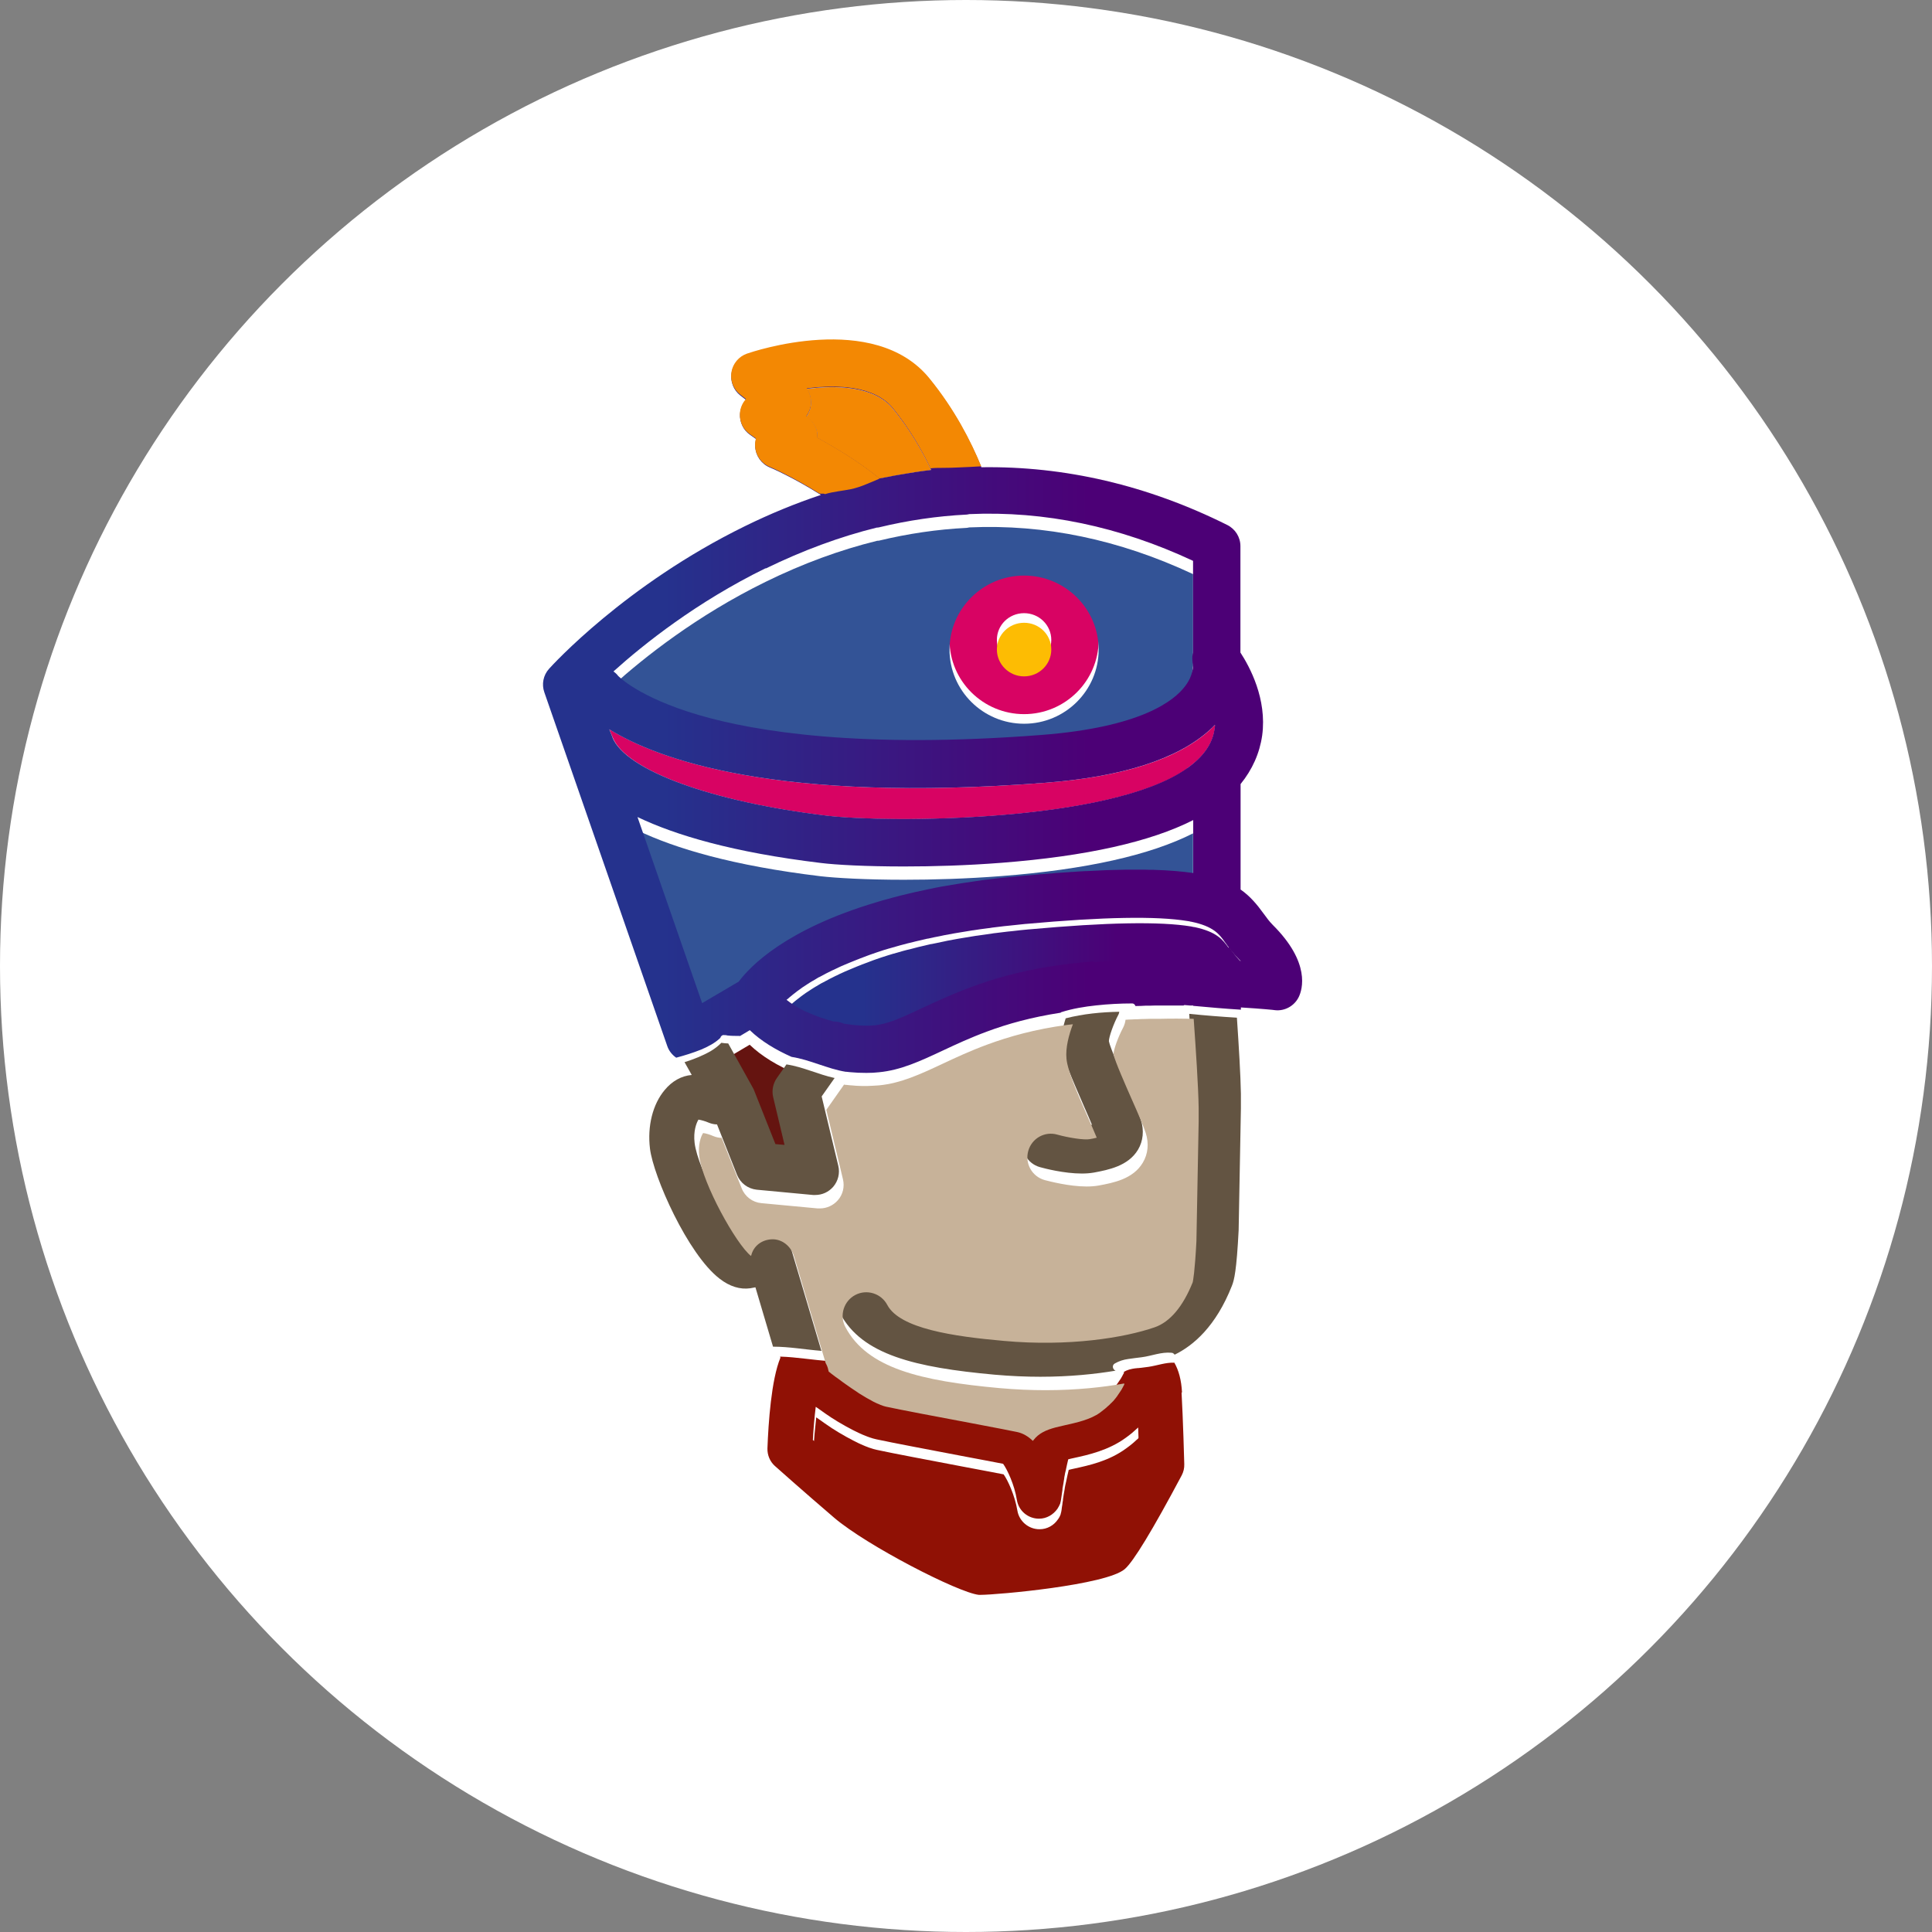 <?xml version="1.0" encoding="UTF-8"?>
<svg id="Capa_2" xmlns="http://www.w3.org/2000/svg" xmlns:xlink="http://www.w3.org/1999/xlink" viewBox="0 0 120.74 120.74">
  <rect x="0" y="0" width="120.74" height="120.74" fill="#808080" stroke="none"/>
  <defs>
    <style>
      .cls-1 {
        fill: #335396;
      }

      .cls-2 {
        fill: #635442;
      }

      .cls-3 {
        fill: #651410;
      }

      .cls-4 {
        fill: url(#Degradado_sin_nombre_13-2);
      }

      .cls-5 {
        fill: #fff;
      }

      .cls-6 {
        fill: #f38803;
      }

      .cls-7 {
        fill: #c7b299;
      }

      .cls-8 {
        fill: #fdbc03;
      }

      .cls-9 {
        fill: #d80363;
      }

      .cls-10 {
        fill: url(#Degradado_sin_nombre_13);
      }

      .cls-11 {
        fill: #901105;
      }
    </style>
    <linearGradient id="Degradado_sin_nombre_13" data-name="Degradado sin nombre 13" x1="49.34" y1="61.1" x2="77.75" y2="61.1" gradientUnits="userSpaceOnUse">
      <stop offset=".16" stop-color="#25328d"/>
      <stop offset=".72" stop-color="#4c0076"/>
    </linearGradient>
    <linearGradient id="Degradado_sin_nombre_13-2" data-name="Degradado sin nombre 13" x1="33.93" y1="44.16" x2="81.37" y2="44.16" xlink:href="#Degradado_sin_nombre_13"/>
  </defs>
  <g id="Capa_1-2" data-name="Capa_1">
    <g>
      <circle class="cls-5" cx="60.37" cy="60.37" r="60.37"/>
      <path class="cls-3" d="M49.71,67.07c-1.09-.45-2.1-1.05-2.86-1.78l-1.13.67,1.64,2.94c.03.06.06.11.08.17l1.33,3.35.57.05-.71-2.98c-.1-.41-.02-.85.23-1.2l.87-1.23Z"/>
      <path class="cls-11" d="M73.87,87.03c-.04-.79-.21-1.4-.48-1.87-.55-.02-1.07.18-1.61.26-.15.02-.29.04-.46.06-.07,0-.13.02-.2.02-.04,0-.08,0-.11.01,0,0-.08.01-.04,0-.13.02-.27.04-.4.08-.13.04-.22.08-.33.14,0,.02,0,.05,0,.07-.01.03-.03.06-.05.09-.01.02-.02.04-.03.06-.02.03-.04.07-.06.11-.01.02-.03.05-.04.07-.02.04-.05.08-.08.12-.02.03-.04.06-.06.09-.03.04-.06.08-.09.13-.02.03-.05.06-.07.1-.03.04-.08.09-.11.14-.03.03-.05.07-.08.1-.04.05-.09.1-.14.14-.03.03-.06.07-.1.1-.05.05-.12.11-.18.16-.03.03-.06.06-.1.09-.1.08-.2.17-.32.25-.6.44-1.49.64-2.2.79-.2.04-.4.09-.59.14-.57.15-1.05.35-1.38.8,0,.01-.02.02-.03.04-.29-.27-.6-.47-.96-.55-.26-.06-1.25-.25-2.99-.58-1.92-.36-4.3-.81-5.23-1.01-.1-.02-.22-.06-.34-.11-.03-.01-.06-.03-.09-.04-.1-.04-.2-.09-.31-.14-.05-.02-.1-.05-.15-.08-.1-.05-.2-.11-.31-.17-.07-.04-.13-.08-.2-.12-.09-.06-.19-.11-.28-.17-.08-.05-.17-.11-.25-.17-.08-.05-.16-.1-.24-.16-.1-.07-.2-.14-.3-.21-.07-.05-.13-.09-.2-.14-.11-.08-.21-.15-.31-.23-.06-.04-.11-.08-.17-.12-.1-.08-.19-.15-.29-.22-.02-.01-.04-.03-.06-.04-1.04-.06-2.06-.25-3.1-.28l.02.07c-.57,1.38-.75,4.07-.81,5.67-.01.42.16.82.46,1.09.02.02,1.76,1.57,3.71,3.24,2.04,1.74,7.75,4.68,9.04,4.82.02,0,.06,0,.1,0,1.05,0,7.86-.61,9.02-1.61.54-.46,1.74-2.44,3.56-5.86.11-.21.17-.45.16-.7,0-.12-.08-2.9-.17-4.48ZM68.54,95.88c-1.16.39-5.96,1.02-6.98,1.02-.02,0-.04,0-.05,0-.93-.24-5.81-2.69-7.54-4.16-1.31-1.11-2.52-2.18-3.17-2.75.04-.73.1-1.44.18-2.07,0,0,.01,0,.02.01.12.09.24.17.37.26.05.03.09.06.14.1.09.06.18.13.28.19.05.04.11.07.16.11.1.06.19.12.29.18.05.03.1.07.16.1.13.08.27.16.4.23.02.01.04.02.05.03.15.08.3.16.45.24.05.02.09.05.14.07.11.05.21.1.31.15.05.02.11.05.16.07.1.04.2.08.3.12.05.02.09.03.14.05.14.05.28.09.42.12.96.21,3.36.66,5.29,1.03,1.05.2,2.13.4,2.63.5.26.36.71,1.31.86,2.26.11.68.7,1.17,1.38,1.17h.01c.47,0,.88-.25,1.14-.61.07-.11.13-.22.18-.34,0,0,0-.02,0-.02.02-.07.04-.15.05-.22.02-.11.03-.23.05-.35.01-.09.03-.18.04-.27,0-.02,0-.04,0-.06.04-.22.08-.45.11-.66,0,0,0-.02,0-.03.01-.07.03-.14.04-.21,0-.05.02-.09.03-.14,0-.03.01-.05.02-.08.06-.28.11-.53.16-.72.05-.01.11-.03.16-.04.06-.01.12-.03.18-.04.92-.2,2.18-.48,3.26-1.27.14-.1.27-.2.4-.31.06-.05.11-.1.17-.15.07-.06.14-.12.2-.18.03.82.05,1.6.07,2.04-1.02,1.9-2.23,4.03-2.69,4.66Z"/>
      <g>
        <path class="cls-2" d="M77.55,68.35c-.02-1.17-.13-2.98-.25-4.75-.99-.06-1.99-.14-2.98-.24.12,1.74.25,3.81.27,5.04,0,.25,0,.55,0,.85l-.14,7.48c-.09,1.94-.2,2.46-.23,2.56-.6,1.52-1.43,2.49-2.38,2.82-1.88.65-5.35,1.22-9.42.85-3.17-.29-6.51-.78-7.29-2.25-.38-.72-1.27-1-2-.62-.72.38-1,1.27-.62,2,1.36,2.58,4.7,3.37,9.64,3.82,1.02.09,1.97.13,2.87.13,1.86,0,3.44-.17,4.7-.38-.17-.06-.26-.33-.05-.45.26-.15.54-.24.84-.28.29-.04.57-.08.84-.11.62-.08,1.22-.34,1.86-.28.09,0,.15.06.2.12,1.17-.57,2.58-1.77,3.58-4.31.14-.35.29-.93.42-3.49,0-.01,0-.03,0-.04l.14-7.54c0-.35,0-.67,0-.93Z"/>
        <path class="cls-2" d="M51.34,84.42s-.02-.05-.03-.07l-1.98-6.68c-.18-.61-.73-1.07-1.37-1.06-.63.02-1.15.4-1.3,1,0,.01-.01.03-.02.04-.93-.75-3.02-4.53-3.23-6.22-.09-.73.11-1.25.24-1.46.18.03.41.09.64.19.17.07.35.11.52.11l1.25,3.15c.21.52.68.87,1.23.93l3.52.33s.09,0,.14,0c.43,0,.83-.18,1.12-.51.31-.36.43-.85.32-1.31l-1.04-4.34.81-1.15c-1.02-.22-1.99-.7-3.01-.85l-.6.85c-.24.35-.33.78-.23,1.2l.71,2.98-.57-.05-1.33-3.35c-.02-.06-.05-.12-.08-.17l-1.54-2.77c-.14,0-.28-.02-.43-.04-.19.2-.42.37-.65.51-.52.3-1.08.52-1.65.7l.45.8c-.63.05-1.23.38-1.69.94-.75.89-1.09,2.26-.92,3.66.21,1.74,2.36,6.6,4.35,8.13.63.49,1.28.69,1.92.6.11-.02.22-.04.32-.06l1.1,3.71c1.01,0,2,.18,3,.26Z"/>
        <path class="cls-2" d="M70.46,67.93c-.38-.86-1.09-2.47-1.16-2.86,0-.26.28-1.07.6-1.67.03-.05.03-.11.05-.17-1.12.02-2.26.13-3.35.41-.18.56-.3,1.17-.25,1.72.07.73.58,1.91,1.39,3.77.18.41.36.82.5,1.16-.16.03-.32.06-.43.09-.35.07-1.35-.1-2.03-.28-.79-.22-1.6.24-1.82,1.02s.24,1.6,1.03,1.82c.28.08,1.51.4,2.62.4.26,0,.52-.02.75-.06.91-.17,2.15-.41,2.76-1.43.32-.54.39-1.2.18-1.86-.14-.43-.41-1.06-.85-2.05Z"/>
      </g>
      <path class="cls-9" d="M64,44.63c2.57,0,4.66-2.08,4.66-4.63s-2.09-4.63-4.66-4.63-4.66,2.08-4.66,4.63,2.09,4.63,4.66,4.63ZM64,38.32c.94,0,1.7.75,1.7,1.67s-.76,1.68-1.7,1.68-1.7-.75-1.7-1.68.76-1.67,1.7-1.67Z"/>
      <g>
        <path class="cls-6" d="M55.56,29.8c.19-.04.38-.07.57-.11.69-.12,1.37-.23,2.06-.31-.56-1.19-1.33-2.54-2.39-3.83-1.13-1.39-3.42-1.5-5.38-1.24.2.28.29.63.26.98-.02.28-.13.54-.29.76l.08.06c.41.29.65.77.62,1.28,0,0,0,0,0,.01,1.09.59,2.52,1.45,3.86,2.52.2-.04.4-.08.6-.11Z"/>
        <path class="cls-1" d="M46.16,62.17c.7-.95,2.92-3.27,8.62-4.96.04-.01.09-.03.13-.04.18-.05.38-.11.57-.16.12-.03.24-.07.36-.1.14-.04.28-.07.42-.11.18-.05.36-.09.54-.13.11-.03.23-.05.34-.08.22-.05.43-.1.65-.14.11-.02.22-.04.33-.07.23-.05.46-.09.7-.14.12-.02.23-.04.35-.06.24-.04.48-.08.72-.12.13-.02.25-.04.38-.06.25-.04.49-.07.75-.11.13-.02.27-.04.4-.06.27-.04.54-.07.82-.1.12-.01.24-.03.37-.04.4-.04.81-.09,1.23-.12.35-.03.69-.06,1.03-.09.09,0,.17-.01.25-.02.25-.02.5-.04.75-.06.08,0,.16-.01.24-.02.25-.02.5-.04.74-.05.06,0,.11,0,.17-.01.27-.02.54-.03.79-.05.03,0,.05,0,.08,0,.87-.05,1.68-.08,2.42-.09.04,0,.08,0,.12,0,.18,0,.35,0,.52,0,.14,0,.27,0,.4,0,.07,0,.13,0,.2,0,.18,0,.36,0,.54.01,0,0,0,0,0,0,.97.03,1.78.1,2.47.2v-3.31c-2.68,1.36-6.69,2.26-11.98,2.67-2.18.17-4.28.23-6.09.23-2.37,0-4.25-.11-5.21-.22-5.47-.66-9.07-1.73-11.45-2.87l4.04,11.63,2.28-1.34Z"/>
        <path class="cls-9" d="M74.2,48.01c1.02-.73,1.58-1.53,1.71-2.45.01-.09.02-.18.03-.26-.1.1-.21.21-.32.31-2,1.83-5.45,2.94-10.29,3.31-16.79,1.29-24.22-1.47-27.24-3.34.06.16.12.34.21.53.85,2.05,6.22,4.01,13.37,4.87,3.78.46,17.76.43,22.54-2.96Z"/>
        <path class="cls-1" d="M38.63,43.07s1.21,1.32,5.02,2.44c3.57,1.05,10.19,2.11,21.44,1.25,6.21-.48,8.3-2.13,8.99-3.07.52-.71.47-1.3.47-1.3-.02-.1-.03-.19-.03-.29-.01-.17,0-.33.04-.49v-5.73c-4.61-2.16-9.28-3.13-13.99-2.92-.06.01-.11.03-.17.03-1.82.09-3.66.36-5.48.8-.04,0-.08,0-.12.01-2.31.57-4.63,1.42-6.95,2.56-4.31,2.11-7.61,4.74-9.51,6.45.11.08.21.17.29.28h0ZM64,35.97c2.57,0,4.66,2.08,4.66,4.63s-2.09,4.63-4.66,4.63-4.66-2.08-4.66-4.63,2.09-4.63,4.66-4.63Z"/>
        <path class="cls-8" d="M64,42.27c.94,0,1.7-.75,1.7-1.68s-.76-1.67-1.7-1.67-1.7.75-1.7,1.67.76,1.68,1.7,1.68Z"/>
        <path class="cls-11" d="M70.96,90.05c-.06.05-.11.1-.17.15-.13.11-.26.21-.4.31-1.08.8-2.34,1.07-3.26,1.27-.06.01-.12.03-.18.04-.06.01-.11.03-.16.04-.05.19-.1.44-.16.72,0,.03-.01.05-.02.08,0,.04-.02.09-.03.14-.01.07-.03.14-.04.21,0,0,0,.02,0,.03-.04.22-.08.44-.11.66,0,.02,0,.04,0,.06-.02.09-.03.18-.04.27-.02.12-.04.23-.05.35-.01.08-.03.15-.05.22,0,0,0,.02,0,.02-.04.12-.1.24-.18.34-.25.37-.67.61-1.14.61h-.01c-.68,0-1.27-.5-1.38-1.17-.16-.95-.6-1.9-.86-2.26-.5-.1-1.58-.3-2.63-.5-1.93-.37-4.34-.82-5.29-1.03-.14-.03-.28-.07-.42-.12-.05-.01-.09-.03-.14-.05-.1-.04-.2-.07-.3-.12-.05-.02-.1-.04-.16-.07-.1-.05-.21-.09-.31-.15-.05-.02-.09-.04-.14-.07-.15-.08-.3-.16-.45-.24-.02-.01-.04-.02-.05-.03-.13-.08-.27-.15-.4-.23-.05-.03-.11-.07-.16-.1-.1-.06-.19-.12-.29-.18-.06-.04-.11-.07-.16-.11-.09-.06-.19-.13-.28-.19-.05-.03-.09-.06-.14-.1-.13-.09-.25-.18-.37-.26,0,0-.01,0-.02-.01-.07.63-.14,1.35-.18,2.07.65.57,1.86,1.64,3.17,2.75,1.73,1.47,6.61,3.92,7.54,4.16.02,0,.04,0,.05,0,1.02,0,5.81-.63,6.98-1.02.46-.62,1.67-2.75,2.69-4.66-.01-.44-.04-1.22-.07-2.04-.07.06-.13.12-.2.18Z"/>
        <path class="cls-10" d="M76.78,59.23c-.36-.49-.72-.99-2.12-1.29,0,0-.01,0-.02,0-.06-.01-.13-.02-.2-.04-1.94-.32-5.27-.26-10.11.18,0,0-.02,0-.02,0,0,0,0,0,0,0-.35.03-.7.07-1.04.11-.1.01-.2.02-.3.03-.25.03-.5.06-.74.09-.09.01-.19.02-.28.04-.31.04-.62.09-.92.13,0,0-.01,0-.02,0-.31.05-.61.1-.91.15-.08.01-.16.03-.24.04-.22.04-.44.08-.65.12-.08.02-.16.03-.23.05-.26.05-.52.11-.77.16,0,0-.02,0-.03,0-.26.06-.52.12-.77.18-.06.02-.13.03-.19.05-.19.05-.37.1-.56.14-.06.02-.13.03-.19.05-.22.06-.43.12-.63.18-.01,0-.03,0-.04.01-.22.07-.44.13-.64.2-.05.02-.1.03-.15.05-.16.05-.31.11-.46.16-.05.02-.11.04-.16.06-.17.06-.34.13-.5.19-.02,0-.03.01-.05.02-.18.07-.36.14-.52.21-.04.02-.08.03-.12.05-.13.05-.26.11-.38.16-.04.02-.09.04-.13.06-.14.06-.27.12-.4.19-.02,0-.03.02-.05.02-.14.07-.28.14-.42.21-.03.02-.06.03-.09.05-.1.05-.2.11-.3.16-.03.02-.07.04-.1.05-.1.06-.21.12-.3.18-.01,0-.03.02-.04.02-.11.07-.22.13-.32.2-.02.01-.04.03-.06.04-.08.05-.16.1-.23.15-.02.02-.05.03-.07.05-.08.05-.15.11-.22.16-.01,0-.02.02-.03.02-.08.06-.16.12-.23.18-.01.01-.03.02-.04.03-.06.05-.12.09-.17.14-.02.01-.03.03-.05.04-.06.05-.11.09-.16.14,0,0-.01,0-.02.01,0,0-.01,0-.02.01.33.27.75.52,1.22.75.01,0,.03,0,.04.01.54.25,1.12.46,1.7.6.21,0,.41.04.61.13.49.09.97.14,1.42.13h.02c.16,0,.32,0,.47-.02h0c.54-.05,1.11-.25,1.77-.52.39-.17.81-.36,1.27-.58,1.93-.9,4.58-2.14,8.64-2.68.24-.03.48-.06.72-.09.13-.01.25-.03.38-.04.11-.01.21-.02.32-.03.17-.02.34-.03.51-.05.04,0,.09,0,.13-.01,3.56-.3,6.99-.21,9.19-.08-.04-.04-.08-.08-.12-.12-.38-.37-.63-.73-.86-1.05Z"/>
        <path class="cls-7" d="M74.57,63.67c-.65-.01-1.34-.02-2.06,0-.11,0-.23,0-.35,0-.19,0-.39,0-.58.01-.18,0-.36.01-.54.02-.09,0-.19,0-.28.01-.14,0-.28.01-.42.02-.02.17-.07.33-.15.49-.32.6-.61,1.41-.6,1.67.07.39.78,2,1.16,2.86.44.99.71,1.62.85,2.05.21.65.15,1.31-.18,1.86-.61,1.03-1.85,1.26-2.76,1.43-.23.04-.49.06-.75.06-1.11,0-2.34-.33-2.62-.4-.79-.22-1.25-1.03-1.03-1.82s1.03-1.25,1.82-1.02c.68.19,1.68.35,2.03.28.12-.02.28-.05.43-.09-.14-.34-.32-.75-.5-1.16-.82-1.86-1.32-3.04-1.39-3.77-.07-.69.15-1.5.4-2.16-.12.01-.23.03-.35.04-2.03.27-3.64.73-5,1.23-1.06.39-1.96.81-2.77,1.19-1.41.66-2.63,1.23-4,1.36-.25.02-.5.03-.76.04-.02,0-.03,0-.05,0-.16,0-.33,0-.49-.01-.09,0-.19-.01-.29-.02-.15-.01-.3-.02-.45-.04-.05,0-.09,0-.14-.02l-1.11,1.58,1.04,4.34c.11.46,0,.95-.32,1.31-.28.32-.69.51-1.12.51-.05,0-.09,0-.14,0l-3.52-.33c-.55-.05-1.03-.41-1.23-.93l-1.25-3.15c-.17,0-.35-.04-.52-.11-.23-.1-.46-.17-.64-.19-.14.21-.33.73-.24,1.46.21,1.69,2.29,5.47,3.23,6.22,0-.01.02-.03.02-.04.15-.6.67-.98,1.3-1,.64-.02,1.19.45,1.37,1.06l1.98,6.68c.07.12.13.26.16.41l.03.12s.1.07.14.11c.09.07.19.15.29.22.05.04.11.08.17.12.1.08.2.15.31.23.07.05.13.09.2.14.1.07.2.14.3.21.08.05.16.11.24.16.09.06.17.11.25.17.1.06.19.11.28.17.07.04.14.08.2.12.11.06.21.11.31.17.05.03.1.06.15.08.11.06.21.1.31.14.03.01.06.03.09.04.13.05.24.09.34.11.92.2,3.31.65,5.23,1.01,1.73.33,2.73.52,2.99.58.36.08.68.28.96.55,0-.01.02-.03.03-.04.34-.45.82-.65,1.38-.8.19-.05.39-.09.59-.14.71-.16,1.6-.35,2.2-.79.11-.08.22-.17.32-.25.03-.03.06-.06.1-.09.06-.05.12-.11.18-.16.03-.03.06-.07.1-.1.05-.05.1-.1.14-.14.03-.03.06-.07.08-.1.04-.05.08-.09.11-.14.03-.03.05-.06.07-.1.03-.04.06-.09.09-.13.02-.03.04-.06.06-.09.03-.04.05-.08.08-.12.02-.03.03-.05.04-.07.02-.04.04-.08.06-.11.01-.02.02-.04.03-.06.02-.03.03-.06.05-.09,0-.02,0-.05,0-.07-1.29.23-2.95.42-4.92.42-.9,0-1.85-.04-2.87-.13-4.94-.45-8.28-1.24-9.64-3.82-.38-.72-.1-1.62.62-2,.72-.38,1.62-.1,2,.62.78,1.48,4.12,1.97,7.29,2.25,4.07.37,7.54-.2,9.42-.85.96-.33,1.78-1.31,2.38-2.82.02-.1.13-.62.23-2.56l.14-7.48c0-.3,0-.6,0-.85-.02-1.35-.18-3.72-.31-5.56Z"/>
      </g>
      <path class="cls-4" d="M79.53,57.79c-.2-.2-.36-.42-.55-.68-.42-.58-.84-1.09-1.45-1.52v-6.59c.73-.9,1.19-1.92,1.35-3.04.31-2.28-.78-4.29-1.36-5.18v-6.65c0-.56-.32-1.07-.82-1.32-4.99-2.49-10.17-3.69-15.37-3.61-.65-1.59-1.68-3.59-3.24-5.5-3.46-4.25-11.08-1.65-11.4-1.54-.51.18-.88.62-.97,1.15-.09.53.12,1.07.54,1.4l.36.28c-.22.24-.35.56-.37.89-.03.51.2,1,.62,1.29l.38.27c-.04.16-.06.32-.05.49.03.56.38,1.06.9,1.28.02,0,1.5.64,3.2,1.72-1.59.53-3.17,1.18-4.74,1.95-7.49,3.67-12.06,8.71-12.25,8.92-.36.4-.47.96-.29,1.47l7.68,22.1c.1.3.31.56.56.73.52-.14,1.04-.3,1.54-.5.43-.18.88-.41,1.22-.74,0,0,0,0,0,0,.01-.06.06-.12.11-.15.05-.03.1-.03.16-.02.02,0,.04,0,.06,0,.03,0,.06.01.09.02.26.03.51.03.77.03.01,0,.02.01.03.01l.62-.37c.7.68,1.62,1.23,2.61,1.67,1.16.18,2.22.74,3.38.93,0,0,0,0,0,0,.01,0,.03,0,.04,0,.15.02.3.03.45.04.1,0,.19.02.29.02.17,0,.33.01.49.01.02,0,.03,0,.05,0,.26,0,.51-.01.76-.04,1.37-.13,2.59-.7,4-1.36.81-.38,1.71-.8,2.77-1.19,1.26-.47,2.76-.89,4.58-1.17.01,0,.02-.02.03-.03.72-.23,1.46-.35,2.21-.43.74-.08,1.48-.12,2.23-.12.12,0,.18.08.21.16.03,0,.06,0,.08,0,.18,0,.36-.01.54-.02.2,0,.39,0,.58-.01.12,0,.23,0,.35,0,.5,0,.98,0,1.45,0,.02,0,.04-.03.07-.03.12.01.23.02.35.03.06,0,.13,0,.19,0,0,0,0,.01,0,.02.99.09,1.98.18,2.98.24,0-.05,0-.09,0-.14,1.3.08,2.11.16,2.13.17.62.07,1.22-.27,1.49-.83.22-.46.75-2.14-1.64-4.51ZM51.09,27.39s0,0,0-.01c.03-.5-.21-.99-.62-1.28l-.08-.06c.16-.22.27-.48.29-.76.03-.35-.06-.7-.26-.98,1.95-.25,4.24-.15,5.38,1.24,1.05,1.29,1.83,2.64,2.39,3.83-.69.08-1.37.19-2.06.31-.19.03-.38.07-.57.11-.2.04-.4.07-.6.11-1.34-1.08-2.77-1.93-3.86-2.52ZM47.85,35.53c2.32-1.13,4.64-1.99,6.95-2.56.04,0,.08,0,.12-.01,1.82-.44,3.66-.71,5.48-.8.06,0,.12-.02.17-.03,4.71-.21,9.39.77,13.99,2.92v5.73c-.04.16-.06.32-.04.49,0,.1.01.19.03.29,0,0,.06.6-.47,1.3-.69.94-2.78,2.59-8.99,3.07-11.25.87-17.87-.2-21.44-1.25-3.8-1.12-5.01-2.44-5.02-2.44h0c-.08-.11-.18-.2-.29-.28,1.9-1.71,5.2-4.34,9.51-6.45ZM38.29,46.11c-.08-.19-.15-.37-.21-.53,3.02,1.87,10.45,4.63,27.24,3.34,4.84-.37,8.29-1.49,10.29-3.31.11-.1.22-.2.32-.31,0,.09-.01.18-.03.26-.13.92-.69,1.72-1.71,2.45-4.79,3.4-18.76,3.42-22.54,2.96-7.15-.86-12.52-2.82-13.37-4.87ZM46.16,61.35l-2.28,1.34-4.04-11.63c2.38,1.14,5.98,2.21,11.45,2.87.96.12,2.84.22,5.21.22,1.81,0,3.91-.06,6.09-.23,5.29-.41,9.31-1.31,11.98-2.67v3.31c-.69-.1-1.5-.17-2.47-.2,0,0,0,0,0,0-.17,0-.35,0-.54-.01-.06,0-.13,0-.2,0-.13,0-.26,0-.4,0-.17,0-.35,0-.52,0-.04,0-.08,0-.12,0-.74.01-1.55.04-2.42.09-.03,0-.05,0-.08,0-.26.01-.52.03-.79.05-.06,0-.11,0-.17.01-.24.02-.49.03-.74.05-.08,0-.16.01-.24.02-.25.02-.5.04-.75.06-.08,0-.17.01-.25.02-.34.03-.68.06-1.03.09-.41.04-.82.08-1.23.12-.13.01-.25.03-.37.04-.27.03-.55.07-.82.1-.14.02-.27.04-.4.06-.25.04-.5.07-.75.11-.13.02-.26.04-.38.06-.24.04-.49.08-.72.12-.12.02-.24.04-.35.06-.24.04-.47.09-.7.14-.11.02-.22.04-.33.07-.22.05-.44.09-.65.14-.11.03-.23.05-.34.08-.18.04-.36.09-.54.13-.14.04-.28.07-.42.11-.12.03-.24.07-.36.1-.19.05-.38.1-.57.16-.04.01-.09.03-.13.04-5.69,1.69-7.91,4.01-8.62,4.96ZM68.37,60.08s-.09,0-.13.01c-.17.02-.34.03-.51.05-.11.01-.21.02-.32.03-.13.01-.25.03-.38.04-.24.03-.48.06-.72.09-4.05.54-6.7,1.78-8.64,2.68-.45.21-.87.41-1.27.58-.65.28-1.23.47-1.77.52h0c-.15.01-.31.02-.47.02h-.02c-.45,0-.93-.05-1.42-.13-.19-.09-.4-.13-.61-.13-.58-.15-1.16-.35-1.7-.6-.01,0-.03,0-.04-.01-.47-.23-.89-.48-1.22-.75,0,0,.01,0,.02-.01,0,0,.01,0,.02-.01.05-.04.1-.09.16-.14.02-.01.03-.03.05-.04.05-.04.11-.09.17-.14.01-.01.03-.02.04-.03.07-.06.15-.12.23-.18.01,0,.02-.02.03-.02.07-.05.15-.11.22-.16.02-.02.05-.03.07-.05.07-.05.15-.1.23-.15.02-.01.04-.03.06-.04.1-.07.21-.13.32-.2.01,0,.03-.02.04-.02.1-.06.2-.12.3-.18.03-.02.06-.04.1-.05.1-.05.2-.11.3-.16.03-.02.06-.03.09-.05.13-.07.27-.14.42-.21.02,0,.03-.02.05-.02.13-.06.26-.12.4-.19.04-.02.09-.04.13-.06.12-.05.25-.11.38-.16.04-.02.08-.03.12-.05.17-.07.34-.14.52-.21.02,0,.03-.01.05-.02.16-.06.33-.13.5-.19.05-.02.11-.04.16-.06.15-.05.31-.11.46-.16.05-.02.1-.03.15-.05.21-.07.42-.14.64-.2.01,0,.03,0,.04-.01.21-.06.42-.12.63-.18.06-.02.13-.03.19-.05.18-.05.37-.1.56-.14.06-.02.12-.03.19-.05.25-.06.51-.12.77-.18,0,0,.02,0,.03,0,.25-.06.51-.11.77-.16.08-.02.16-.03.23-.05.21-.04.43-.08.65-.12.08-.01.16-.03.24-.04.29-.05.6-.1.91-.15,0,0,.01,0,.02,0,.3-.05.61-.09.92-.13.09-.01.19-.02.28-.04.24-.03.49-.06.74-.09.1-.01.2-.02.3-.03.34-.04.68-.07,1.04-.11,0,0,0,0,0,0,0,0,.02,0,.02,0,4.84-.44,8.17-.5,10.11-.18.07.01.14.02.2.04,0,0,.01,0,.02,0,1.41.29,1.77.79,2.12,1.29.23.32.49.68.86,1.05.04.04.08.08.12.12-2.2-.13-5.63-.22-9.19.08Z"/>
      <path class="cls-6" d="M46.61,24.95c-.22.24-.35.56-.37.89-.03.51.2,1,.62,1.29l.38.27c-.04.16-.06.32-.05.49.03.56.38,1.06.9,1.28.02,0,1.46.63,3.13,1.68h.25s.06.01.09.03c.53-.16,1.08-.2,1.62-.31.33-.07.65-.18.96-.31.27-.11.54-.22.81-.34,0-.01,0-.03,0-.04,0,0,0,0,0,0-1.34-1.08-2.77-1.93-3.86-2.52,0,0,0,0,0-.01.03-.5-.21-.99-.62-1.28l-.08-.06c.16-.22.27-.48.29-.76.03-.35-.06-.7-.26-.98,1.95-.25,4.24-.15,5.38,1.24,1.03,1.27,1.8,2.59,2.35,3.76.23-.03.47-.03.71-.03.37,0,.75-.01,1.12-.03.46-.02.92-.04,1.38-.07-.01,0-.02,0-.04,0-.65-1.59-1.68-3.59-3.24-5.5-3.46-4.25-11.08-1.65-11.4-1.54-.51.18-.88.62-.97,1.15-.09.53.12,1.07.54,1.4l.36.28Z"/>
    </g>
  </g>
</svg>